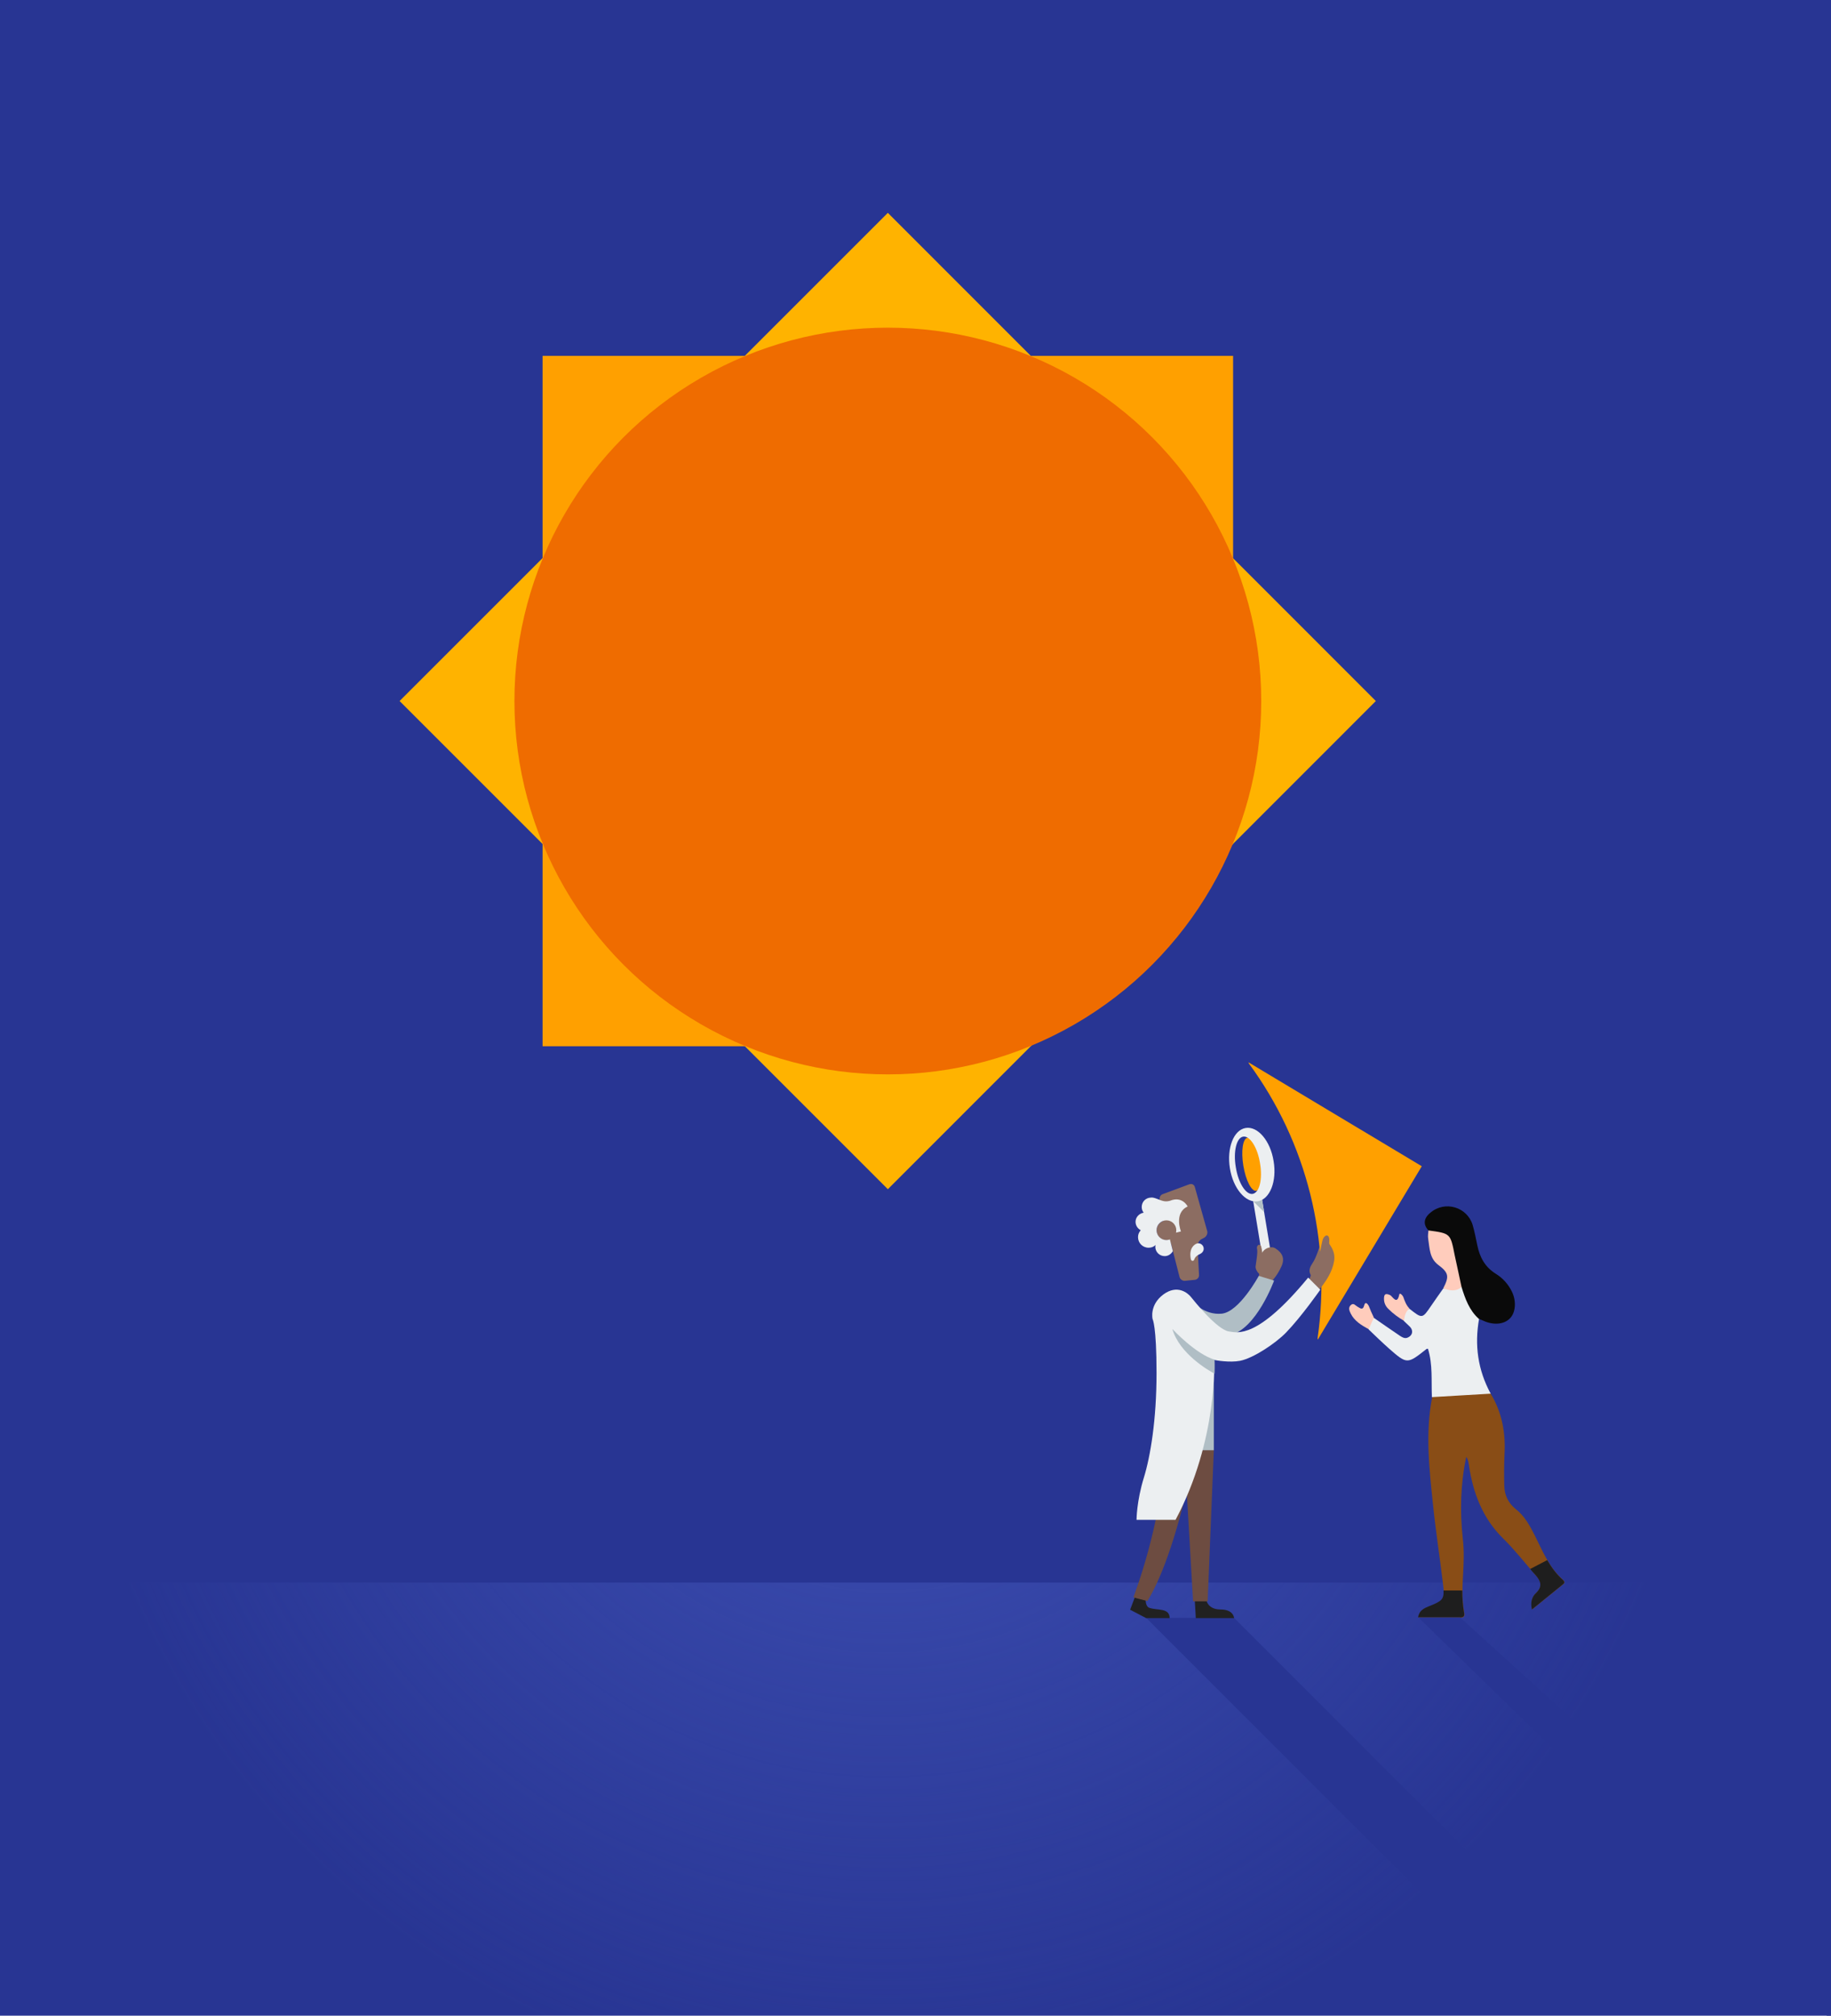 <?xml version="1.0" encoding="utf-8"?>
<!-- Generator: Adobe Illustrator 18.0.0, SVG Export Plug-In . SVG Version: 6.00 Build 0)  -->
<!DOCTYPE svg PUBLIC "-//W3C//DTD SVG 1.1//EN" "http://www.w3.org/Graphics/SVG/1.1/DTD/svg11.dtd">
<svg version="1.1" id="Layer_1" xmlns="http://www.w3.org/2000/svg" xmlns:xlink="http://www.w3.org/1999/xlink" x="0px" y="0px"
	 width="741.4px" height="816.3px" viewBox="0 0 741.4 816.3" style="enable-background:new 0 0 741.4 816.3;" xml:space="preserve"
	>
<style type="text/css">
	.st0{fill:#283593;}
	.st1{fill:url(#SVGID_1_);}
	.st2{fill:#212121;}
	.st3{fill:#6D4C41;}
	.st4{fill:#FFA000;}
	.st5{fill:#ECEFF1;}
	.st6{clip-path:url(#SVGID_3_);fill:#B0BEC5;}
	.st7{display:none;fill:#FFCCBC;}
	.st8{fill:#8C6D62;}
	.st9{fill:#B0BEC5;}
	.st10{fill:#FFB300;}
	.st11{fill:#EF6C00;}
	.st12{fill:#894D16;}
	.st13{fill:#0A0A0A;}
	.st14{fill:#FFCCBC;}
	.st15{fill:#1E1E1E;}
</style>
<g id="Indigo_800">
	<rect y="-2.4" class="st0" width="742" height="820.9"/>
</g>
<g id="_x32__1_">
	<g id="Scientist_1_">
		<g id="Layer_18">
			
				<radialGradient id="SVGID_1_" cx="358.814" cy="300.593" r="333.536" gradientTransform="matrix(1 0 0 -1 0 816)" gradientUnits="userSpaceOnUse">
				<stop  offset="0" style="stop-color:#3F51B5"/>
				<stop  offset="1" style="stop-color:#3F51B5;stop-opacity:0"/>
			</radialGradient>
			<path class="st1" d="M0,640.9v217.4h745.6V640.9H0z M667.1,858.2l-203-203h35.6l203,203H667.1z"/>
		</g>
		<g id="Scientist">
			<path id="Grey_900" class="st2" d="M483.8,648.3l0.4,7h15.5c0,0-0.1-3.5-5.5-3.5c-5.3,0-5.8-4-5.8-4h-4.7v0.5H483.8z"/>
			<path id="Grey_900_1_" class="st2" d="M473.6,655.3h-9.5l-6.5-3.4l1.9-5l4.4,1c0,0-0.1,2.6,1.4,3.2
				C468.6,652.3,473.6,651,473.6,655.3z"/>
			<path id="Brown_600" class="st3" d="M484.1,587.3h-4.5h-7.9c-1.2,30-12.8,59.6-12.8,59.6l5.7,1.5c7.1-11.6,12.6-30.9,15.9-44.7
				l2.6,44.8h5.9l2.5-61.3h-7.4V587.3z"/>
			<path id="Sun_Ray__x28_Amber_700_x29_" class="st4" d="M505.7,430.7c23.5,31.9,33.5,72.1,27.8,111.3l0.1,0.5l42.1-70.2
				l-70.2-42.1L505.7,430.7z"/>
			<g id="Layer_15">
				<path class="st5" d="M513.5,512L513.5,512c-1,0.2-2-0.5-2.1-1.5l-4-24.3c-0.2-1,0.5-2,1.5-2.1l0,0c1-0.2,2,0.5,2.1,1.5l4,24.3
					C515.2,510.9,514.5,511.8,513.5,512z"/>
				<g>
					<g>
						<defs>
							<path id="SVGID_2_" d="M513.5,512L513.5,512c-1,0.2-2-0.5-2.1-1.5l-4-24.3c-0.2-1,0.5-2,1.5-2.1l0,0c1-0.2,2,0.5,2.1,1.5
								l4,24.3C515.2,510.9,514.5,511.8,513.5,512z"/>
						</defs>
						<clipPath id="SVGID_3_">
							<use xlink:href="#SVGID_2_"  style="overflow:visible;"/>
						</clipPath>
						<polyline class="st6" points="507.5,486.5 513.5,492.5 513.5,484.9 507.1,484.9 507.5,486.5 						"/>
					</g>
				</g>
				<g id="Layer_16">
				</g>
				
					<ellipse transform="matrix(-0.162 -0.987 0.987 -0.162 123.532 1048.113)" class="st4" cx="506.8" cy="471.6" rx="10.9" ry="3.5"/>
				<path class="st5" d="M515.7,470.2c-1.3-8.2-6.4-14.2-11.3-13.4c-4.9,0.8-7.7,8.1-6.4,16.3c1.3,8.2,6.4,14.2,11.3,13.4
					C514.2,485.7,517.1,478.4,515.7,470.2z M507.2,483.5c-2.7,0.4-5.8-4.4-6.8-10.8c-1.1-6.4,0.3-12,3-12.4s5.8,4.4,6.8,10.8
					C511.3,477.5,510,483,507.2,483.5z"/>
			</g>
			<path class="st7" d="M489.3,500.2l-6-21.3l-14.1,5.3l2.6,10c-2,0.3-3.5,1.9-3.5,4c0,2.2,1.8,4,4,4c0.5,0,1-0.1,1.4-0.3l4.3,16.8
				l7.6-0.8l-0.8-15.3L489.3,500.2z"/>
			<path class="st8" d="M488.8,498.5l-5-17.8c-0.3-1-1.2-1.4-2.2-1.1l-10.8,4c-0.9,0.3-1.5,1.4-1.2,2.4l1.7,6.5c0.2,0.6,0,1.4-0.4,2
				c-1.5,0.6-2.6,2-2.6,3.8l0,0l0,0c0,2.2,1.8,4,4,4c0.5,0,0.5,0,0.5,0c0.5-0.2,1.1,0.5,1.4,1.5l3.4,13.3c0.2,1,1.3,1.7,2.2,1.6
				l4-0.4c1-0.1,1.8-1,1.7-2l-0.6-11.7c0-1,0.6-2.2,1.5-2.7l1.3-0.7C488.6,500.6,489.1,499.5,488.8,498.5z"/>
			<g id="Layer_14">
				<path class="st8" d="M514.6,519.2c0,0,2.5-2.3,4.3-6.4c1.4-3.1,0.4-5.4-2.4-7.2c-2.2-1.4-5.1,0.5-5.4,1.8c0,0-0.2-2.8-0.8-3.2
					c-0.6-0.4-1.6,0.3-1.3,1.6c0.4,1.3-0.5,6-0.6,7.1c-0.1,1.1,0.9,2.5,1.3,2.8s-0.1,1.9-0.1,1.9L514.6,519.2z"/>
				<path class="st8" d="M530,518.3c0,0,0.9-1.5,0.7-2s-1.2-1.9,0.6-4.5c1.8-2.6,3-7.1,3-7.1s0.1,1.2,0.2,2.3c0,0,0.9-4.7,1.2-5.3
					c0.3-0.7,1.2-1.8,2-1.2s0.5,2.4,0.5,3s2.7,3,2,7.2c-0.7,4.2-3,7.9-6.2,11.8L530,518.3z"/>
			</g>
			<path class="st5" d="M480.9,488.6c0,0-2.1-4.4-7.2-2.3c0,0-1,0.3-2,0.2c-2-0.2-4.2-1.8-5.8-1.5c-2,0.1-3.6,1.7-3.6,3.8
				c0,0.9,0.3,1.7,0.8,2.3c-1.8,0.3-3.3,1.8-3.3,3.7c0,1.5,0.9,2.8,2.1,3.4c-0.7,0.8-1.1,1.7-1.1,2.8c0,2.4,1.9,4.3,4.3,4.3
				c1.1,0,2.1-0.4,2.8-1.1c0,0.2-0.1,0.5-0.1,0.7c0,2.1,1.7,3.8,3.8,3.8c1.4,0,2.6-0.8,3.3-2l-1.2-4.8c-0.4,0.2-0.9,0.3-1.4,0.3
				c-2.2,0-4-1.8-4-4s1.8-4,4-4s4,1.8,4,4c0,0.4-0.1,0.7-0.1,1l2-0.5C478.2,498.8,475.2,491.2,480.9,488.6z"/>
			<path class="st5" d="M487.4,505.7c0-1.2-1-2.2-2.2-2.2c-0.3,0-0.6,0.1-0.8,0.2l0,0l0,0l0,0c-0.3,0.1-3.2,1.4-2.2,6.3l0,0
				c0.1,0.3,0.3,0.6,0.7,0.6c0.4,0,0.6-0.3,0.7-0.6l0,0c0,0,0.3-1.3,2.2-2.1l0,0C486.7,507.5,487.4,506.7,487.4,505.7z"/>
			<path id="Blue_Grey_200_2_" class="st9" d="M515.9,518.6c0,0-7.2,19.8-17.9,22.1s-19.2-5.6-19.2-5.6s-1.9-6.2,4.1-8
				c0,0,4.7,5.6,11.8,4.9s15-15.3,15-15.3L515.9,518.6z"/>
			<rect id="Blue_Grey_200_1_" x="482.7" y="556.3" class="st9" width="8.8" height="31"/>
			<path id="Blue_Grey_50" class="st5" d="M460.2,615.5c0,0,0-7.5,3-17.2c2.6-8.5,5.1-23.2,5.1-42.3s-1.6-21.8-1.6-21.8
				s-1.4-5.7,4.4-10c5.6-4.1,9.8-0.6,11.1,1c1.3,1.6,10.6,13.3,15.4,14c3.5,0.5,11.5,3.2,32.1-21.8l4.9,4.9c0,0-7.6,10.9-13.9,17.4
				c-4.2,4.3-13.1,10.3-18.6,11.4c-4.1,0.8-10-0.2-10.5-0.4c0,0,1.7,32.3-15.6,64.8L460.2,615.5L460.2,615.5z"/>
			<path id="Blue_Grey_200" class="st9" d="M474.7,538.2c2.9,10.1,14.8,16.9,17.1,18.1c0.1-3.6,0-5.6,0-5.6s0.1,0,0.2,0
				C484.2,548.5,474.7,538.2,474.7,538.2z"/>
		</g>
	</g>
	<g id="Sun">
		<g id="Layer_12">
			<polygon class="st4" points="499.3,341.8 499.3,144.1 219.7,144.1 219.7,423.7 417.3,423.7 			"/>
		</g>
		<g id="Amber_600_1_">
			<g>
				<polygon class="st10" points="359.5,86.2 161.8,283.9 359.5,481.6 557.1,283.9 				"/>
			</g>
		</g>
		<g id="Orange_800">
			<g>
				<ellipse class="st11" cx="359.5" cy="283.9" rx="151.2" ry="151.2"/>
			</g>
		</g>
	</g>
	<g id="The_Eclipse_Megamovie_Project_will_add_a_new_dimension_to_our_s_1_">
	</g>
	<g id="Expected_Science_Discoveries">
	</g>
	<g>
		<path class="st12" d="M603.6,564.4c4.6,7.6,6.1,15.9,5.6,24.6c-0.2,4.2-0.2,8.5-0.1,12.7c0.1,3.8,1.6,7,4.7,9.5
			c3.5,2.7,5.6,6.6,7.6,10.5c3.2,6.4,5.9,13.2,11.5,18.1c1.1,1,0.5,1.5-0.3,2.1c-4,3.2-8,6.5-12.2,9.9c-0.7-2.9,0-5.2,1.7-6.8
			c2.7-2.6,1.8-4.8-0.3-7.1c-4.4-5-8.5-10.3-13.2-14.9c-8.3-8.2-12.1-18.3-13.8-29.5c-0.2-1.2-0.3-2.5-1.1-3.5
			c-2.3,10.9-2.6,21.9-1.4,33c0.6,5,0.4,10,0.1,15.1c-0.3,5-0.4,10.1,0.5,15c0.3,1.6-0.2,2-1.7,2c-5.6-0.1-11.1,0-16.9,0
			c0.4-2.8,2.3-3.7,4.4-4.5c6-2.4,6.4-2.8,5.6-9.1c-1.3-10.9-3-21.7-4.1-32.6c-1.5-14.3-3.1-28.7-0.3-43c0.7-0.8,1.8-0.9,2.8-1.1
			c5.7-1,11.5-0.6,17.2-1.3C601.1,563.2,602.5,563.4,603.6,564.4z"/>
		<path class="st5" d="M603.6,564.4c-7.9,0.5-15.9,0.9-23.8,1.4c-0.3-6.6,0.4-13.2-1.6-19.6c-0.3,0.1-0.6,0-0.7,0.2
			c-7.7,6.1-7.8,6.1-15.1-0.3c-2.8-2.5-5.5-5.1-8.2-7.7c-0.2-2,0.2-3.7,2.1-4.7c3.5,2.4,7,4.9,10.6,7.3c0.8,0.5,1.7,1.1,2.8,0.8
			c2.3-0.8,2.8-3,1-4.7c-0.7-0.7-1.5-1.4-2.2-2.1c-0.7-2.3-0.6-4.3,2.2-5c5.2,4.1,5.2,4.1,8.8-1.2c1.6-2.4,3.3-4.7,4.9-7
			c2.5-0.5,5,0,7.4-0.8c1,0.5,1.4,1.5,1.7,2.4c1.1,3.2,2.4,6.3,4.8,8.8c0.5,0.5,0.8,1.1,0.6,1.9C597,544.7,598.4,554.8,603.6,564.4z
			"/>
		<path class="st13" d="M598.8,534.1c-3.9-3.5-5.5-8.1-7-12.9c-1.5-0.8-1.6-2.4-2-3.8c-1.1-3.8-1.7-7.8-2.3-11.7
			c-0.5-3.5-2.3-5.5-5.8-6c-1.2-0.1-2.5-0.1-3.3-1.4c-2.2-2.4-2-4.9,0.8-7.2c5.9-5,14.9-2.3,17.1,5c0.8,2.7,1.3,5.5,1.9,8.3
			c1,4.8,3.1,8.7,7.4,11.4c2.9,1.8,5.1,4.2,6.6,7.3c1.9,3.9,1.5,8.6-0.9,10.9c-2.4,2.4-6.6,2.7-10.6,0.9
			C600,534.6,599.4,534.3,598.8,534.1z"/>
		<path class="st14" d="M578.4,498.3c8.9,1.2,8.9,1.2,10.6,9.9c0.9,4.3,1.9,8.6,2.8,13c-2.3,2-4.9,1.5-7.4,0.5
			c2.5-4.8,2.2-6.3-2.1-9.5c-3.5-2.7-3.4-6.7-4-10.5C578.1,500.6,578.3,499.4,578.4,498.3z"/>
		<path class="st14" d="M570.7,529.9c-1.6,1.3-2,3.1-2.2,5c-2.2-1.3-4.3-2.8-6.2-4.7c-1.2-1.1-1.9-2.5-1.9-4.2
			c0-1.8,0.5-2.4,2.5-1.5c0.9,0.4,2.8,4.3,3.7-0.3c0.2-0.8,1.3,0.3,1.6,1C568.8,526.9,569.4,528.6,570.7,529.9z"/>
		<path class="st14" d="M556.3,533.6c-0.7,1.6-1.4,3.1-2.1,4.7c-2.9-1.6-5.8-3.3-7.3-6.4c-0.6-1.2-1-2.4,0.1-3.4s1.8,0.2,2.7,0.7
			c1,0.5,2.1,1.7,2.7-0.6c0.4-1.6,1.3-0.7,1.8,0.2C554.8,530.3,555.5,532,556.3,533.6z"/>
	</g>
	<path class="st15" d="M578.6,650.5c-2,0.8-4,1.7-4.4,4.5c5.8,0,11.3,0,16.9,0c1.5,0,2-0.4,1.7-2c-0.5-2.9-0.7-5.9-0.7-8.9h-7.6
		C584.7,647.8,583.6,648.5,578.6,650.5z"/>
	<path class="st15" d="M620.3,651.8c4.3-3.5,8.3-6.7,12.2-9.9c0.8-0.6,1.4-1.1,0.3-2.1c-2.6-2.3-4.6-5.1-6.3-8l-6.9,3.6
		c0.7,0.8,1.4,1.7,2.2,2.5c2,2.3,2.9,4.5,0.3,7.1C620.3,646.6,619.6,648.9,620.3,651.8z"/>
	<polyline class="st0" points="574.3,655 742,818.5 740.6,790.7 591.2,655 	"/>
</g>
</svg>
